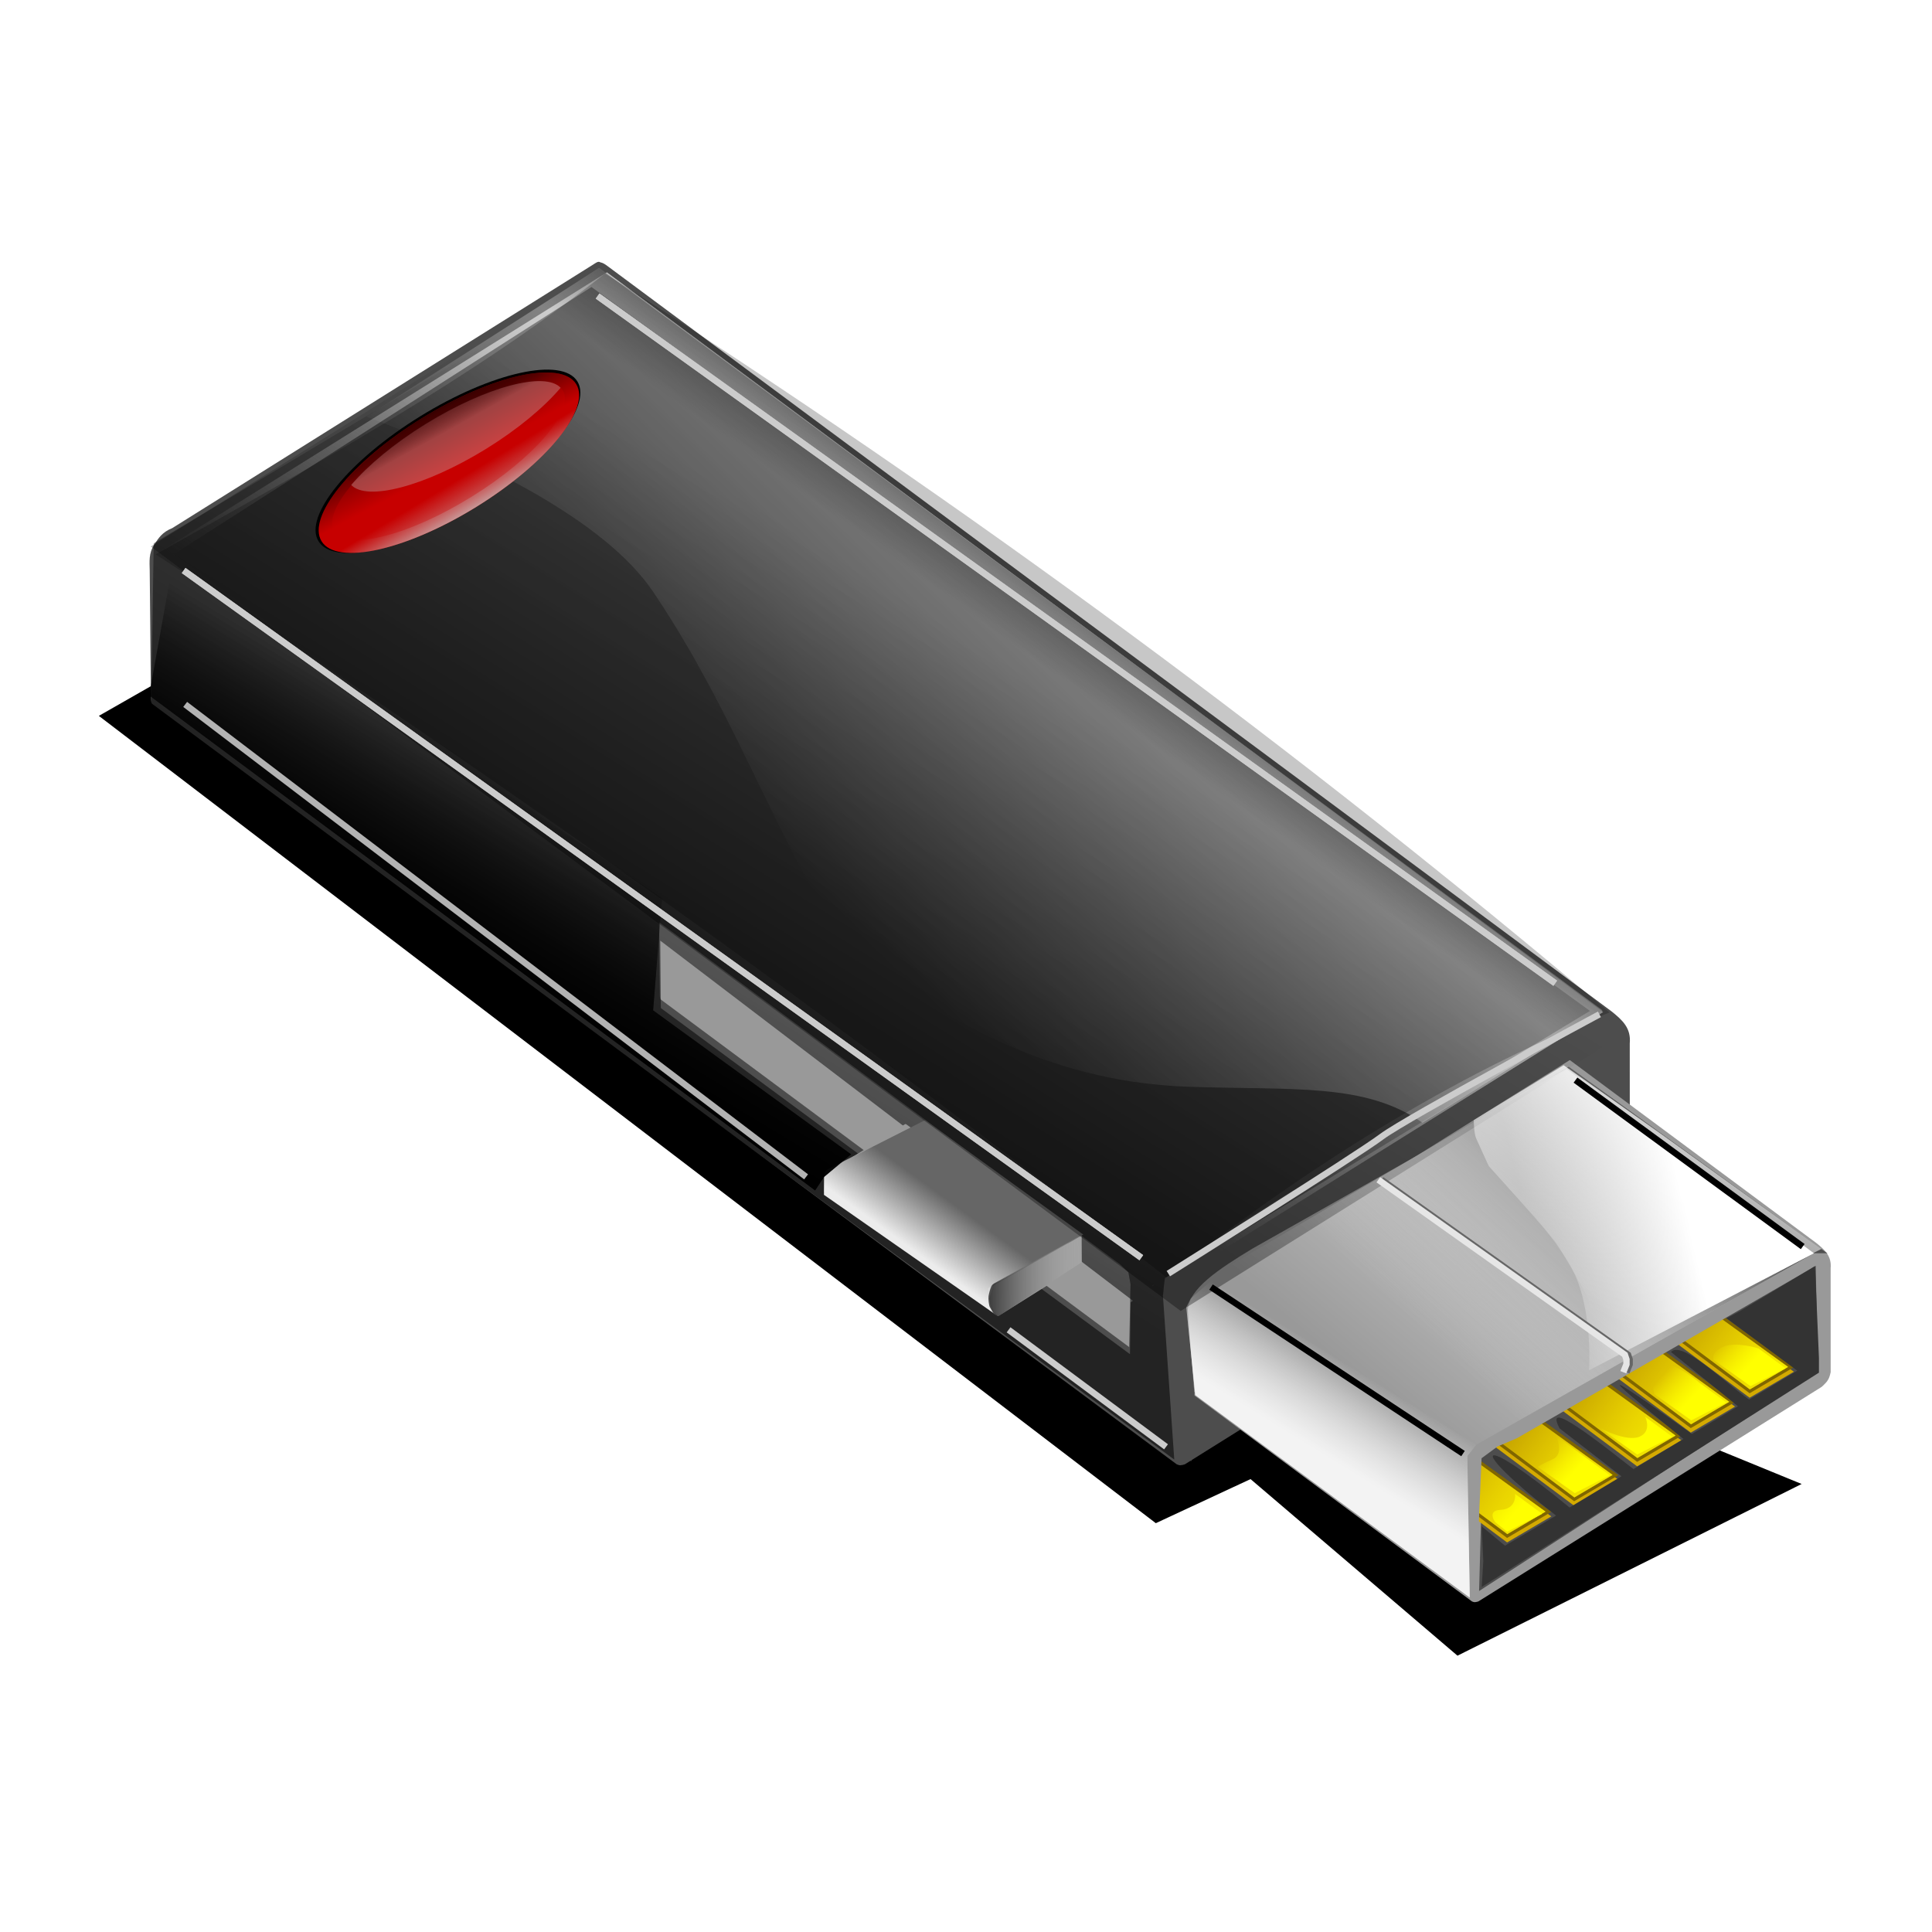 <?xml version="1.0" encoding="UTF-8" standalone="no"?>
<!-- Created with Inkscape (http://www.inkscape.org/) -->

<svg
   xmlns:dc="http://purl.org/dc/elements/1.1/"
   xmlns:cc="http://creativecommons.org/ns#"
   xmlns:rdf="http://www.w3.org/1999/02/22-rdf-syntax-ns#"
   xmlns:svg="http://www.w3.org/2000/svg"
   xmlns="http://www.w3.org/2000/svg"
   xmlns:xlink="http://www.w3.org/1999/xlink"
   xmlns:sodipodi="http://sodipodi.sourceforge.net/DTD/sodipodi-0.dtd"
   xmlns:inkscape="http://www.inkscape.org/namespaces/inkscape"
   version="1.1"
   width="494"
   height="494"
   id="svg2"
   inkscape:version="0.48.3.1 r9886"
   sodipodi:docname="ic_settings_usb.svg"
   inkscape:export-filename="/home/kedzie/Development/git/VirtualBox-Manager/VBoxManager/res/drawable-mdpi/ic_settings_usb.png"
   inkscape:export-xdpi="5.8299999"
   inkscape:export-ydpi="5.8299999">
  <sodipodi:namedview
     pagecolor="#ffffff"
     bordercolor="#666666"
     borderopacity="1"
     objecttolerance="10"
     gridtolerance="10"
     guidetolerance="10"
     inkscape:pageopacity="0"
     inkscape:pageshadow="2"
     inkscape:window-width="879"
     inkscape:window-height="848"
     id="namedview284"
     showgrid="false"
     inkscape:zoom="0.96"
     inkscape:cx="251.80415"
     inkscape:cy="194.91611"
     inkscape:window-x="751"
     inkscape:window-y="27"
     inkscape:window-maximized="0"
     inkscape:current-layer="svg2" />
  <defs
     id="defs4">
    <linearGradient
       id="linearGradient4605">
      <stop
         id="stop4607"
         style="stop-color:#ffff00;stop-opacity:1"
         offset="0" />
      <stop
         id="stop4609"
         style="stop-color:#ffff00;stop-opacity:0"
         offset="1" />
    </linearGradient>
    <linearGradient
       id="linearGradient4595">
      <stop
         id="stop4597"
         style="stop-color:#ffffff;stop-opacity:1"
         offset="0" />
      <stop
         id="stop4599"
         style="stop-color:#ffffff;stop-opacity:0"
         offset="1" />
    </linearGradient>
    <linearGradient
       id="linearGradient3307">
      <stop
         id="stop3309"
         style="stop-color:#550000;stop-opacity:1"
         offset="0" />
      <stop
         id="stop3311"
         style="stop-color:#550000;stop-opacity:0"
         offset="1" />
    </linearGradient>
    <linearGradient
       id="linearGradient3278">
      <stop
         id="stop3280"
         style="stop-color:#ffffff;stop-opacity:1"
         offset="0" />
      <stop
         id="stop3282"
         style="stop-color:#ffffff;stop-opacity:0"
         offset="1" />
    </linearGradient>
    <linearGradient
       id="linearGradient3268">
      <stop
         id="stop3270"
         style="stop-color:#000000;stop-opacity:1"
         offset="0" />
      <stop
         id="stop3272"
         style="stop-color:#000000;stop-opacity:0"
         offset="1" />
    </linearGradient>
    <linearGradient
       id="linearGradient3250">
      <stop
         id="stop3252"
         style="stop-color:#000000;stop-opacity:1"
         offset="0" />
      <stop
         id="stop3254"
         style="stop-color:#000000;stop-opacity:0"
         offset="1" />
    </linearGradient>
    <linearGradient
       id="linearGradient3237">
      <stop
         id="stop3239"
         style="stop-color:#ffffff;stop-opacity:1"
         offset="0" />
      <stop
         id="stop3241"
         style="stop-color:#ffffff;stop-opacity:0"
         offset="1" />
    </linearGradient>
    <linearGradient
       id="linearGradient3225">
      <stop
         id="stop3227"
         style="stop-color:#000000;stop-opacity:1"
         offset="0" />
      <stop
         id="stop3229"
         style="stop-color:#000000;stop-opacity:0"
         offset="1" />
    </linearGradient>
    <linearGradient
       id="linearGradient3201">
      <stop
         id="stop3203"
         style="stop-color:#000000;stop-opacity:1"
         offset="0" />
      <stop
         id="stop3205"
         style="stop-color:#000000;stop-opacity:0"
         offset="1" />
    </linearGradient>
    <linearGradient
       id="linearGradient3189">
      <stop
         id="stop3191"
         style="stop-color:#ffffff;stop-opacity:1"
         offset="0" />
      <stop
         id="stop3193"
         style="stop-color:#ffffff;stop-opacity:0"
         offset="1" />
    </linearGradient>
    <linearGradient
       id="linearGradient3176">
      <stop
         id="stop3178"
         style="stop-color:#000000;stop-opacity:1"
         offset="0" />
      <stop
         id="stop3182"
         style="stop-color:#7f7f7f;stop-opacity:0.498"
         offset="0.501" />
      <stop
         id="stop3180"
         style="stop-color:#ffffff;stop-opacity:0"
         offset="1" />
    </linearGradient>
    <linearGradient
       id="linearGradient3158">
      <stop
         id="stop3160"
         style="stop-color:#ffffff;stop-opacity:1"
         offset="0" />
      <stop
         id="stop3162"
         style="stop-color:#ffffff;stop-opacity:0"
         offset="1" />
    </linearGradient>
    <linearGradient
       id="linearGradient3148">
      <stop
         id="stop3150"
         style="stop-color:#000000;stop-opacity:1"
         offset="0" />
      <stop
         id="stop3152"
         style="stop-color:#ffffff;stop-opacity:0"
         offset="1" />
    </linearGradient>
    <linearGradient
       id="linearGradient3138">
      <stop
         id="stop3140"
         style="stop-color:#ececec;stop-opacity:1"
         offset="0" />
      <stop
         id="stop3142"
         style="stop-color:#ececec;stop-opacity:0"
         offset="1" />
    </linearGradient>
    <linearGradient
       id="linearGradient3124">
      <stop
         id="stop3126"
         style="stop-color:#000000;stop-opacity:1"
         offset="0" />
      <stop
         id="stop3128"
         style="stop-color:#000000;stop-opacity:0"
         offset="1" />
    </linearGradient>
    <linearGradient
       id="linearGradient3105">
      <stop
         id="stop3107"
         style="stop-color:#cccccc;stop-opacity:1"
         offset="0" />
      <stop
         id="stop3109"
         style="stop-color:#cccccc;stop-opacity:0"
         offset="1" />
    </linearGradient>
    <linearGradient
       id="linearGradient3029">
      <stop
         id="stop3031"
         style="stop-color:#ffff00;stop-opacity:1"
         offset="0" />
      <stop
         id="stop3033"
         style="stop-color:#ffff00;stop-opacity:0"
         offset="1" />
    </linearGradient>
    <linearGradient
       id="linearGradient3017">
      <stop
         id="stop3019"
         style="stop-color:#d4aa00;stop-opacity:1"
         offset="0" />
      <stop
         id="stop3021"
         style="stop-color:#d4aa00;stop-opacity:0"
         offset="1" />
    </linearGradient>
    <filter
       color-interpolation-filters="sRGB"
       id="filter4111">
      <feGaussianBlur
         stdDeviation="1.032"
         id="feGaussianBlur4113" />
    </filter>
    <filter
       color-interpolation-filters="sRGB"
       id="filter4155">
      <feGaussianBlur
         stdDeviation="0.978"
         id="feGaussianBlur4157" />
    </filter>
    <filter
       color-interpolation-filters="sRGB"
       id="filter4318">
      <feGaussianBlur
         stdDeviation="5.851"
         id="feGaussianBlur4320" />
    </filter>
    <filter
       color-interpolation-filters="sRGB"
       id="filter4330">
      <feGaussianBlur
         stdDeviation="3.366"
         id="feGaussianBlur4332" />
    </filter>
    <filter
       color-interpolation-filters="sRGB"
       id="filter4356">
      <feGaussianBlur
         stdDeviation="1.683"
         id="feGaussianBlur4358" />
    </filter>
    <filter
       color-interpolation-filters="sRGB"
       id="filter4408">
      <feGaussianBlur
         stdDeviation="3.366"
         id="feGaussianBlur4410" />
    </filter>
    <filter
       color-interpolation-filters="sRGB"
       id="filter4635">
      <feGaussianBlur
         stdDeviation="1.292"
         id="feGaussianBlur4637" />
    </filter>
    <filter
       color-interpolation-filters="sRGB"
       id="filter4697">
      <feGaussianBlur
         stdDeviation="1.289"
         id="feGaussianBlur4699" />
    </filter>
    <filter
       color-interpolation-filters="sRGB"
       id="filter4715">
      <feGaussianBlur
         stdDeviation="0.431"
         id="feGaussianBlur4717" />
    </filter>
    <filter
       x="-0.089"
       y="-0.137"
       width="1.178"
       height="1.275"
       color-interpolation-filters="sRGB"
       id="filter4753">
      <feGaussianBlur
         stdDeviation="1.336"
         id="feGaussianBlur4755" />
    </filter>
    <filter
       color-interpolation-filters="sRGB"
       id="filter4769">
      <feGaussianBlur
         stdDeviation="0.814"
         id="feGaussianBlur4771" />
    </filter>
    <linearGradient
       x1="429.921"
       y1="560.216"
       x2="395.626"
       y2="535.821"
       id="linearGradient4990"
       xlink:href="#linearGradient3017"
       gradientUnits="userSpaceOnUse" />
    <linearGradient
       x1="440.174"
       y1="568.348"
       x2="418.607"
       y2="553.852"
       id="linearGradient4992"
       xlink:href="#linearGradient3029"
       gradientUnits="userSpaceOnUse" />
    <linearGradient
       x1="429.921"
       y1="560.216"
       x2="395.626"
       y2="535.821"
       id="linearGradient4994"
       xlink:href="#linearGradient3017"
       gradientUnits="userSpaceOnUse" />
    <linearGradient
       x1="440.174"
       y1="568.348"
       x2="418.607"
       y2="553.852"
       id="linearGradient4996"
       xlink:href="#linearGradient3029"
       gradientUnits="userSpaceOnUse" />
    <linearGradient
       x1="429.921"
       y1="560.216"
       x2="395.626"
       y2="535.821"
       id="linearGradient4998"
       xlink:href="#linearGradient3017"
       gradientUnits="userSpaceOnUse" />
    <linearGradient
       x1="440.174"
       y1="568.348"
       x2="418.607"
       y2="553.852"
       id="linearGradient5000"
       xlink:href="#linearGradient3029"
       gradientUnits="userSpaceOnUse" />
    <linearGradient
       x1="429.921"
       y1="560.216"
       x2="395.626"
       y2="535.821"
       id="linearGradient5002"
       xlink:href="#linearGradient3017"
       gradientUnits="userSpaceOnUse" />
    <linearGradient
       x1="440.174"
       y1="568.348"
       x2="418.607"
       y2="553.852"
       id="linearGradient5004"
       xlink:href="#linearGradient3029"
       gradientUnits="userSpaceOnUse" />
    <linearGradient
       x1="429.921"
       y1="560.216"
       x2="395.626"
       y2="535.821"
       id="linearGradient5006"
       xlink:href="#linearGradient3017"
       gradientUnits="userSpaceOnUse" />
    <linearGradient
       x1="440.174"
       y1="568.348"
       x2="418.607"
       y2="553.852"
       id="linearGradient5008"
       xlink:href="#linearGradient3029"
       gradientUnits="userSpaceOnUse" />
    <linearGradient
       x1="570.627"
       y1="132.621"
       x2="578.697"
       y2="253.657"
       id="linearGradient5010"
       xlink:href="#linearGradient3105"
       gradientUnits="userSpaceOnUse" />
    <linearGradient
       x1="570.627"
       y1="132.621"
       x2="578.697"
       y2="253.657"
       id="linearGradient5012"
       xlink:href="#linearGradient3105"
       gradientUnits="userSpaceOnUse" />
    <linearGradient
       x1="560.749"
       y1="276.88"
       x2="552.879"
       y2="190.426"
       id="linearGradient5014"
       xlink:href="#linearGradient3124"
       gradientUnits="userSpaceOnUse" />
    <linearGradient
       x1="297.692"
       y1="541.831"
       x2="303.349"
       y2="534.053"
       id="linearGradient5016"
       xlink:href="#linearGradient3138"
       gradientUnits="userSpaceOnUse" />
    <linearGradient
       x1="307.188"
       y1="545.612"
       x2="329.5"
       y2="545.8"
       id="linearGradient5018"
       xlink:href="#linearGradient3148"
       gradientUnits="userSpaceOnUse" />
    <linearGradient
       x1="423.557"
       y1="506.476"
       x2="373.352"
       y2="566.58"
       id="linearGradient5020"
       xlink:href="#linearGradient3158"
       gradientUnits="userSpaceOnUse" />
    <linearGradient
       x1="365.928"
       y1="576.479"
       x2="373.352"
       y2="564.458"
       id="linearGradient5022"
       xlink:href="#linearGradient3158"
       gradientUnits="userSpaceOnUse" />
    <linearGradient
       x1="365.928"
       y1="576.479"
       x2="373.352"
       y2="564.458"
       id="linearGradient5024"
       xlink:href="#linearGradient3158"
       gradientUnits="userSpaceOnUse" />
    <linearGradient
       x1="419.314"
       y1="525.568"
       x2="385.373"
       y2="561.63"
       id="linearGradient5026"
       xlink:href="#linearGradient3176"
       gradientUnits="userSpaceOnUse" />
    <linearGradient
       x1="363.453"
       y1="396.874"
       x2="280.014"
       y2="483.141"
       id="linearGradient5028"
       xlink:href="#linearGradient3189"
       gradientUnits="userSpaceOnUse" />
    <linearGradient
       x1="345.068"
       y1="435.058"
       x2="328.805"
       y2="457.685"
       id="linearGradient5030"
       xlink:href="#linearGradient3201"
       gradientUnits="userSpaceOnUse" />
    <linearGradient
       x1="207.182"
       y1="489.505"
       x2="223.446"
       y2="462.635"
       id="linearGradient5032"
       xlink:href="#linearGradient3225"
       gradientUnits="userSpaceOnUse" />
    <linearGradient
       x1="207.182"
       y1="489.505"
       x2="223.446"
       y2="462.635"
       id="linearGradient5034"
       xlink:href="#linearGradient3225"
       gradientUnits="userSpaceOnUse" />
    <linearGradient
       x1="418.607"
       y1="529.103"
       x2="394.566"
       y2="534.76"
       id="linearGradient5036"
       xlink:href="#linearGradient3237"
       gradientUnits="userSpaceOnUse" />
    <linearGradient
       x1="603.657"
       y1="255.613"
       x2="597.366"
       y2="187.957"
       id="linearGradient5038"
       xlink:href="#linearGradient3250"
       gradientUnits="userSpaceOnUse" />
    <linearGradient
       x1="67.408"
       y1="335.033"
       x2="62.57"
       y2="371.145"
       id="linearGradient5040"
       xlink:href="#linearGradient3268"
       gradientUnits="userSpaceOnUse" />
    <linearGradient
       x1="63.45"
       y1="399.33"
       x2="63.89"
       y2="378.192"
       id="linearGradient5042"
       xlink:href="#linearGradient3278"
       gradientUnits="userSpaceOnUse" />
    <linearGradient
       x1="32.527"
       y1="306.011"
       x2="32.173"
       y2="313.789"
       id="linearGradient5044"
       xlink:href="#linearGradient3307"
       gradientUnits="userSpaceOnUse" />
    <linearGradient
       x1="32.527"
       y1="306.011"
       x2="32.173"
       y2="313.789"
       id="linearGradient5046"
       xlink:href="#linearGradient3307"
       gradientUnits="userSpaceOnUse" />
    <linearGradient
       x1="401.125"
       y1="501.362"
       x2="383.5"
       y2="540.237"
       id="linearGradient5048"
       xlink:href="#linearGradient4595"
       gradientUnits="userSpaceOnUse" />
    <linearGradient
       x1="419.75"
       y1="553.112"
       x2="415.5"
       y2="549.112"
       id="linearGradient5050"
       xlink:href="#linearGradient4605"
       gradientUnits="userSpaceOnUse" />
    <linearGradient
       x1="419.75"
       y1="553.112"
       x2="415.5"
       y2="549.112"
       id="linearGradient5052"
       xlink:href="#linearGradient4605"
       gradientUnits="userSpaceOnUse"
       gradientTransform="translate(-9.312,5.375)" />
    <linearGradient
       x1="419.75"
       y1="553.112"
       x2="415.5"
       y2="549.112"
       id="linearGradient5054"
       xlink:href="#linearGradient4605"
       gradientUnits="userSpaceOnUse"
       gradientTransform="translate(-17.812,10.75)" />
    <linearGradient
       x1="419.75"
       y1="553.112"
       x2="415.5"
       y2="549.112"
       id="linearGradient5056"
       xlink:href="#linearGradient4605"
       gradientUnits="userSpaceOnUse"
       gradientTransform="translate(-27.625,16.812)" />
    <linearGradient
       x1="420.688"
       y1="553.862"
       x2="415.5"
       y2="549.112"
       id="linearGradient5058"
       xlink:href="#linearGradient4605"
       gradientUnits="userSpaceOnUse"
       gradientTransform="translate(-38.25,22.875)" />
    <linearGradient
       x1="429.921"
       y1="560.216"
       x2="395.626"
       y2="535.821"
       id="linearGradient3527"
       xlink:href="#linearGradient3017"
       gradientUnits="userSpaceOnUse" />
    <linearGradient
       x1="440.174"
       y1="568.348"
       x2="418.607"
       y2="553.852"
       id="linearGradient3529"
       xlink:href="#linearGradient3029"
       gradientUnits="userSpaceOnUse" />
    <linearGradient
       x1="429.921"
       y1="560.216"
       x2="395.626"
       y2="535.821"
       id="linearGradient3531"
       xlink:href="#linearGradient3017"
       gradientUnits="userSpaceOnUse" />
    <linearGradient
       x1="440.174"
       y1="568.348"
       x2="418.607"
       y2="553.852"
       id="linearGradient3533"
       xlink:href="#linearGradient3029"
       gradientUnits="userSpaceOnUse" />
    <linearGradient
       x1="429.921"
       y1="560.216"
       x2="395.626"
       y2="535.821"
       id="linearGradient3535"
       xlink:href="#linearGradient3017"
       gradientUnits="userSpaceOnUse" />
    <linearGradient
       x1="440.174"
       y1="568.348"
       x2="418.607"
       y2="553.852"
       id="linearGradient3537"
       xlink:href="#linearGradient3029"
       gradientUnits="userSpaceOnUse" />
    <linearGradient
       x1="429.921"
       y1="560.216"
       x2="395.626"
       y2="535.821"
       id="linearGradient3539"
       xlink:href="#linearGradient3017"
       gradientUnits="userSpaceOnUse" />
    <linearGradient
       x1="440.174"
       y1="568.348"
       x2="418.607"
       y2="553.852"
       id="linearGradient3541"
       xlink:href="#linearGradient3029"
       gradientUnits="userSpaceOnUse" />
    <linearGradient
       x1="429.921"
       y1="560.216"
       x2="395.626"
       y2="535.821"
       id="linearGradient3543"
       xlink:href="#linearGradient3017"
       gradientUnits="userSpaceOnUse" />
    <linearGradient
       x1="440.174"
       y1="568.348"
       x2="418.607"
       y2="553.852"
       id="linearGradient3545"
       xlink:href="#linearGradient3029"
       gradientUnits="userSpaceOnUse" />
    <linearGradient
       x1="570.627"
       y1="132.621"
       x2="578.697"
       y2="253.657"
       id="linearGradient3547"
       xlink:href="#linearGradient3105"
       gradientUnits="userSpaceOnUse" />
    <linearGradient
       x1="570.627"
       y1="132.621"
       x2="578.697"
       y2="253.657"
       id="linearGradient3549"
       xlink:href="#linearGradient3105"
       gradientUnits="userSpaceOnUse" />
    <linearGradient
       x1="560.749"
       y1="276.88"
       x2="552.879"
       y2="190.426"
       id="linearGradient3551"
       xlink:href="#linearGradient3124"
       gradientUnits="userSpaceOnUse" />
    <linearGradient
       x1="297.692"
       y1="541.831"
       x2="303.349"
       y2="534.053"
       id="linearGradient3553"
       xlink:href="#linearGradient3138"
       gradientUnits="userSpaceOnUse" />
    <linearGradient
       x1="307.188"
       y1="545.612"
       x2="329.5"
       y2="545.8"
       id="linearGradient3555"
       xlink:href="#linearGradient3148"
       gradientUnits="userSpaceOnUse" />
    <linearGradient
       x1="423.557"
       y1="506.476"
       x2="373.352"
       y2="566.58"
       id="linearGradient3557"
       xlink:href="#linearGradient3158"
       gradientUnits="userSpaceOnUse" />
    <linearGradient
       x1="365.928"
       y1="576.479"
       x2="373.352"
       y2="564.458"
       id="linearGradient3559"
       xlink:href="#linearGradient3158"
       gradientUnits="userSpaceOnUse" />
    <linearGradient
       x1="365.928"
       y1="576.479"
       x2="373.352"
       y2="564.458"
       id="linearGradient3561"
       xlink:href="#linearGradient3158"
       gradientUnits="userSpaceOnUse" />
    <linearGradient
       x1="419.314"
       y1="525.568"
       x2="385.373"
       y2="561.63"
       id="linearGradient3563"
       xlink:href="#linearGradient3176"
       gradientUnits="userSpaceOnUse" />
    <linearGradient
       x1="363.453"
       y1="396.874"
       x2="280.014"
       y2="483.141"
       id="linearGradient3565"
       xlink:href="#linearGradient3189"
       gradientUnits="userSpaceOnUse" />
    <linearGradient
       x1="345.068"
       y1="435.058"
       x2="328.805"
       y2="457.685"
       id="linearGradient3567"
       xlink:href="#linearGradient3201"
       gradientUnits="userSpaceOnUse" />
    <linearGradient
       x1="207.182"
       y1="489.505"
       x2="223.446"
       y2="462.635"
       id="linearGradient3569"
       xlink:href="#linearGradient3225"
       gradientUnits="userSpaceOnUse" />
    <linearGradient
       x1="207.182"
       y1="489.505"
       x2="223.446"
       y2="462.635"
       id="linearGradient3571"
       xlink:href="#linearGradient3225"
       gradientUnits="userSpaceOnUse" />
    <linearGradient
       x1="418.607"
       y1="529.103"
       x2="394.566"
       y2="534.76"
       id="linearGradient3573"
       xlink:href="#linearGradient3237"
       gradientUnits="userSpaceOnUse" />
    <linearGradient
       x1="603.657"
       y1="255.613"
       x2="597.366"
       y2="187.957"
       id="linearGradient3575"
       xlink:href="#linearGradient3250"
       gradientUnits="userSpaceOnUse" />
    <linearGradient
       x1="67.408"
       y1="335.033"
       x2="62.57"
       y2="371.145"
       id="linearGradient3577"
       xlink:href="#linearGradient3268"
       gradientUnits="userSpaceOnUse" />
    <linearGradient
       x1="63.45"
       y1="399.33"
       x2="63.89"
       y2="378.192"
       id="linearGradient3579"
       xlink:href="#linearGradient3278"
       gradientUnits="userSpaceOnUse" />
    <linearGradient
       x1="32.527"
       y1="306.011"
       x2="32.173"
       y2="313.789"
       id="linearGradient3581"
       xlink:href="#linearGradient3307"
       gradientUnits="userSpaceOnUse" />
    <linearGradient
       x1="32.527"
       y1="306.011"
       x2="32.173"
       y2="313.789"
       id="linearGradient3583"
       xlink:href="#linearGradient3307"
       gradientUnits="userSpaceOnUse" />
    <linearGradient
       x1="420.688"
       y1="553.862"
       x2="415.5"
       y2="549.112"
       id="linearGradient3607"
       xlink:href="#linearGradient4605"
       gradientUnits="userSpaceOnUse"
       gradientTransform="translate(-38.25,22.875)" />
    <linearGradient
       x1="419.75"
       y1="553.112"
       x2="415.5"
       y2="549.112"
       id="linearGradient3610"
       xlink:href="#linearGradient4605"
       gradientUnits="userSpaceOnUse"
       gradientTransform="translate(-27.625,16.812)" />
    <linearGradient
       x1="419.75"
       y1="553.112"
       x2="415.5"
       y2="549.112"
       id="linearGradient3613"
       xlink:href="#linearGradient4605"
       gradientUnits="userSpaceOnUse"
       gradientTransform="translate(-17.812,10.75)" />
    <linearGradient
       x1="419.75"
       y1="553.112"
       x2="415.5"
       y2="549.112"
       id="linearGradient3616"
       xlink:href="#linearGradient4605"
       gradientUnits="userSpaceOnUse"
       gradientTransform="translate(-9.312,5.375)" />
    <linearGradient
       x1="419.75"
       y1="553.112"
       x2="415.5"
       y2="549.112"
       id="linearGradient3619"
       xlink:href="#linearGradient4605"
       gradientUnits="userSpaceOnUse" />
    <linearGradient
       x1="401.125"
       y1="501.362"
       x2="383.5"
       y2="540.237"
       id="linearGradient3622"
       xlink:href="#linearGradient4595"
       gradientUnits="userSpaceOnUse" />
    <linearGradient
       x1="429.921"
       y1="560.216"
       x2="395.626"
       y2="535.821"
       id="linearGradient3806"
       xlink:href="#linearGradient3017"
       gradientUnits="userSpaceOnUse" />
    <linearGradient
       x1="440.174"
       y1="568.348"
       x2="418.607"
       y2="553.852"
       id="linearGradient3808"
       xlink:href="#linearGradient3029"
       gradientUnits="userSpaceOnUse" />
    <linearGradient
       x1="429.921"
       y1="560.216"
       x2="395.626"
       y2="535.821"
       id="linearGradient3810"
       xlink:href="#linearGradient3017"
       gradientUnits="userSpaceOnUse" />
    <linearGradient
       x1="440.174"
       y1="568.348"
       x2="418.607"
       y2="553.852"
       id="linearGradient3812"
       xlink:href="#linearGradient3029"
       gradientUnits="userSpaceOnUse" />
    <linearGradient
       x1="429.921"
       y1="560.216"
       x2="395.626"
       y2="535.821"
       id="linearGradient3814"
       xlink:href="#linearGradient3017"
       gradientUnits="userSpaceOnUse" />
    <linearGradient
       x1="440.174"
       y1="568.348"
       x2="418.607"
       y2="553.852"
       id="linearGradient3816"
       xlink:href="#linearGradient3029"
       gradientUnits="userSpaceOnUse" />
    <linearGradient
       x1="429.921"
       y1="560.216"
       x2="395.626"
       y2="535.821"
       id="linearGradient3818"
       xlink:href="#linearGradient3017"
       gradientUnits="userSpaceOnUse" />
    <linearGradient
       x1="440.174"
       y1="568.348"
       x2="418.607"
       y2="553.852"
       id="linearGradient3820"
       xlink:href="#linearGradient3029"
       gradientUnits="userSpaceOnUse" />
    <linearGradient
       x1="429.921"
       y1="560.216"
       x2="395.626"
       y2="535.821"
       id="linearGradient3822"
       xlink:href="#linearGradient3017"
       gradientUnits="userSpaceOnUse" />
    <linearGradient
       x1="440.174"
       y1="568.348"
       x2="418.607"
       y2="553.852"
       id="linearGradient3824"
       xlink:href="#linearGradient3029"
       gradientUnits="userSpaceOnUse" />
    <linearGradient
       x1="570.627"
       y1="132.621"
       x2="578.697"
       y2="253.657"
       id="linearGradient3826"
       xlink:href="#linearGradient3105"
       gradientUnits="userSpaceOnUse" />
    <linearGradient
       x1="570.627"
       y1="132.621"
       x2="578.697"
       y2="253.657"
       id="linearGradient3828"
       xlink:href="#linearGradient3105"
       gradientUnits="userSpaceOnUse" />
    <linearGradient
       x1="560.749"
       y1="276.88"
       x2="552.879"
       y2="190.426"
       id="linearGradient3830"
       xlink:href="#linearGradient3124"
       gradientUnits="userSpaceOnUse" />
    <linearGradient
       x1="297.692"
       y1="541.831"
       x2="303.349"
       y2="534.053"
       id="linearGradient3832"
       xlink:href="#linearGradient3138"
       gradientUnits="userSpaceOnUse" />
    <linearGradient
       x1="307.188"
       y1="545.612"
       x2="329.5"
       y2="545.8"
       id="linearGradient3834"
       xlink:href="#linearGradient3148"
       gradientUnits="userSpaceOnUse" />
    <linearGradient
       x1="423.557"
       y1="506.476"
       x2="373.352"
       y2="566.58"
       id="linearGradient3836"
       xlink:href="#linearGradient3158"
       gradientUnits="userSpaceOnUse" />
    <linearGradient
       x1="365.928"
       y1="576.479"
       x2="373.352"
       y2="564.458"
       id="linearGradient3838"
       xlink:href="#linearGradient3158"
       gradientUnits="userSpaceOnUse" />
    <linearGradient
       x1="365.928"
       y1="576.479"
       x2="373.352"
       y2="564.458"
       id="linearGradient3840"
       xlink:href="#linearGradient3158"
       gradientUnits="userSpaceOnUse" />
    <linearGradient
       x1="419.314"
       y1="525.568"
       x2="385.373"
       y2="561.63"
       id="linearGradient3842"
       xlink:href="#linearGradient3176"
       gradientUnits="userSpaceOnUse" />
    <linearGradient
       x1="363.453"
       y1="396.874"
       x2="280.014"
       y2="483.141"
       id="linearGradient3844"
       xlink:href="#linearGradient3189"
       gradientUnits="userSpaceOnUse" />
    <linearGradient
       x1="345.068"
       y1="435.058"
       x2="328.805"
       y2="457.685"
       id="linearGradient3846"
       xlink:href="#linearGradient3201"
       gradientUnits="userSpaceOnUse" />
    <linearGradient
       x1="207.182"
       y1="489.505"
       x2="223.446"
       y2="462.635"
       id="linearGradient3848"
       xlink:href="#linearGradient3225"
       gradientUnits="userSpaceOnUse" />
    <linearGradient
       x1="207.182"
       y1="489.505"
       x2="223.446"
       y2="462.635"
       id="linearGradient3850"
       xlink:href="#linearGradient3225"
       gradientUnits="userSpaceOnUse" />
    <linearGradient
       x1="418.607"
       y1="529.103"
       x2="394.566"
       y2="534.76"
       id="linearGradient3852"
       xlink:href="#linearGradient3237"
       gradientUnits="userSpaceOnUse" />
    <linearGradient
       x1="603.657"
       y1="255.613"
       x2="597.366"
       y2="187.957"
       id="linearGradient3854"
       xlink:href="#linearGradient3250"
       gradientUnits="userSpaceOnUse" />
    <linearGradient
       x1="67.408"
       y1="335.033"
       x2="62.57"
       y2="371.145"
       id="linearGradient3856"
       xlink:href="#linearGradient3268"
       gradientUnits="userSpaceOnUse" />
    <linearGradient
       x1="63.45"
       y1="399.33"
       x2="63.89"
       y2="378.192"
       id="linearGradient3858"
       xlink:href="#linearGradient3278"
       gradientUnits="userSpaceOnUse" />
    <linearGradient
       x1="32.527"
       y1="306.011"
       x2="32.173"
       y2="313.789"
       id="linearGradient3860"
       xlink:href="#linearGradient3307"
       gradientUnits="userSpaceOnUse" />
    <linearGradient
       x1="32.527"
       y1="306.011"
       x2="32.173"
       y2="313.789"
       id="linearGradient3862"
       xlink:href="#linearGradient3307"
       gradientUnits="userSpaceOnUse" />
    <linearGradient
       x1="401.125"
       y1="501.362"
       x2="383.5"
       y2="540.237"
       id="linearGradient3864"
       xlink:href="#linearGradient4595"
       gradientUnits="userSpaceOnUse" />
    <linearGradient
       x1="419.75"
       y1="553.112"
       x2="415.5"
       y2="549.112"
       id="linearGradient3866"
       xlink:href="#linearGradient4605"
       gradientUnits="userSpaceOnUse" />
    <linearGradient
       x1="419.75"
       y1="553.112"
       x2="415.5"
       y2="549.112"
       id="linearGradient3868"
       xlink:href="#linearGradient4605"
       gradientUnits="userSpaceOnUse"
       gradientTransform="translate(-9.312,5.375)" />
    <linearGradient
       x1="419.75"
       y1="553.112"
       x2="415.5"
       y2="549.112"
       id="linearGradient3870"
       xlink:href="#linearGradient4605"
       gradientUnits="userSpaceOnUse"
       gradientTransform="translate(-17.812,10.75)" />
    <linearGradient
       x1="419.75"
       y1="553.112"
       x2="415.5"
       y2="549.112"
       id="linearGradient3872"
       xlink:href="#linearGradient4605"
       gradientUnits="userSpaceOnUse"
       gradientTransform="translate(-27.625,16.812)" />
    <linearGradient
       x1="420.688"
       y1="553.862"
       x2="415.5"
       y2="549.112"
       id="linearGradient3874"
       xlink:href="#linearGradient4605"
       gradientUnits="userSpaceOnUse"
       gradientTransform="translate(-38.25,22.875)" />
    <linearGradient
       inkscape:collect="always"
       xlink:href="#linearGradient3105"
       id="linearGradient3411"
       gradientUnits="userSpaceOnUse"
       x1="570.627"
       y1="132.621"
       x2="578.697"
       y2="253.657" />
    <linearGradient
       inkscape:collect="always"
       xlink:href="#linearGradient3105"
       id="linearGradient3413"
       gradientUnits="userSpaceOnUse"
       x1="570.627"
       y1="132.621"
       x2="578.697"
       y2="253.657" />
    <linearGradient
       inkscape:collect="always"
       xlink:href="#linearGradient3124"
       id="linearGradient3415"
       gradientUnits="userSpaceOnUse"
       x1="560.749"
       y1="276.88"
       x2="552.879"
       y2="190.426" />
    <linearGradient
       inkscape:collect="always"
       xlink:href="#linearGradient3201"
       id="linearGradient3417"
       gradientUnits="userSpaceOnUse"
       x1="345.068"
       y1="435.058"
       x2="328.805"
       y2="457.685" />
    <linearGradient
       inkscape:collect="always"
       xlink:href="#linearGradient3250"
       id="linearGradient3419"
       gradientUnits="userSpaceOnUse"
       x1="603.657"
       y1="255.613"
       x2="597.366"
       y2="187.957" />
  </defs>
  <g
     id="g3709"
     transform="matrix(1.627,0,0,1.627,-234.514,-551.887)">
    <g
       id="g4412"
       transform="translate(-11.314,-7.071)">
      <path
         inkscape:connector-curvature="0"
         style="fill:#000000;stroke:#000000;stroke-width:1px;stroke-linecap:butt;stroke-linejoin:miter;stroke-opacity:1;filter:url(#filter4318)"
         id="path4300"
         transform="matrix(0.958,0,0,0.981,13.354,9.156)"
         d="m 428.507,575.772 14.142,5.657 -55.154,26.87 -33.941,-28.284 -15.556,7.071 -172.534,-128.693 73.539,-41.012 z" />
      <g
         id="g4188">
        <path
           inkscape:connector-curvature="0"
           style="fill:#4d4d4d;fill-opacity:1;stroke:none"
           id="rect2989"
           transform="matrix(0.803,0.596,-0.848,0.53,0,0)"
           d="m 517.938,195.969 201.093,0.273 c 0.052,0.004 0.398,1.204 0.476,1.857 l 0.011,80.326 c -0.043,0.19 -0.124,0.388 -0.275,0.6 -0.064,0.089 -0.235,0.161 -0.455,0.227 l -200.553,0 -0.124,-0.048 -0.122,-0.076 z m -22.759,-21.662 c 0.248,-0.162 0.521,-0.19 0.919,-0.209 l 196.798,0.013 c 2.258,0.095 4.124,0.314 6.167,2.501 l 18.807,17.804 c 0.544,0.688 1.007,1.356 1.173,1.872 l -22.633,61.094 22.425,21.725 -200.845,0.018 -0.221,-0.16 -0.233,-0.187 -18.563,-17.349 c -1.255,-1.172 -2.61,-2.232 -3.321,-4.016 -0.524,-1.22 -1.066,-2.432 -0.74,-3.995 l -0.07,-78.084 c -6.9e-4,-0.412 -0.096,-1.024 0.337,-1.026 z" />
        <path
           inkscape:connector-curvature="0"
           style="fill:#999999;fill-opacity:1;stroke:none"
           id="path2995"
           d="m 315.001,468.261 127.663,94.982 c 0.03,0.026 -0.555,0.693 -0.944,1.003 l -53.923,33.701 c -0.155,0.059 -0.34,0.104 -0.578,0.122 -0.1,0.007 -0.258,-0.043 -0.441,-0.119 L 259.274,503.338 l -0.046,-0.079 -0.026,-0.09 z m 0.074,-19.824 c 0.266,0.049 0.459,0.166 0.725,0.346 l 125.108,92.846 c 1.372,1.105 2.411,2.077 2.242,3.958 l 0.003,16.34 c -0.116,0.545 -0.27,1.044 -0.511,1.339 l -55.408,14.951 -0.329,19.692 -127.702,-94.742 -0.033,-0.171 -0.022,-0.188 -0.153,-16.035 c -0.011,-1.084 -0.161,-2.168 0.585,-3.251 0.486,-0.759 0.955,-1.523 2.212,-2.025 l 52.381,-32.789 c 0.276,-0.173 0.627,-0.475 0.903,-0.271 z" />
        <path
           inkscape:connector-curvature="0"
           style="fill:#4d4d4d;fill-opacity:1;stroke:none"
           id="rect2997"
           transform="matrix(0.803,0.596,-0.848,0.53,0,0)"
           d="m 496.975,175.579 199.115,0 0,77.357 0.398,2.682 1.987,0.364 21.173,21.373 -10.92,1.479 -19.855,-19.347 -1.896,-1.399 -1.893,-0.24 -188.109,0 z" />
        <path
           inkscape:connector-curvature="0"
           style="fill:#4d4d4d;fill-opacity:1;stroke:none"
           id="rect3002"
           transform="matrix(0.803,0.596,-0.848,0.53,0,0)"
           d="m 698.318,187.616 48.511,-0.223 16.061,14.809 1.089,63.805 -15.996,-15.735 -49.14,-0.219 12.342,10.17 2.392,-58.136 z" />
        <g
           id="g3085"
           transform="translate(-38.648,21.854)">
          <path
             inkscape:connector-curvature="0"
             style="fill:#806600;stroke:#d4aa00;stroke-width:1px;stroke-linecap:butt;stroke-linejoin:miter;stroke-opacity:1"
             id="path3087"
             d="m 398.808,535.114 38.184,27.577 -6.01,3.536 -37.477,-27.931 z" />
          <path
             inkscape:connector-curvature="0"
             style="fill:#806600;stroke:#806600;stroke-width:1px;stroke-linecap:butt;stroke-linejoin:miter;stroke-opacity:1"
             id="path3089"
             d="m 398.808,534.406 38.184,27.577 -6.01,3.536 -37.477,-27.931 z" />
          <path
             inkscape:connector-curvature="0"
             style="fill:url(#linearGradient3806);fill-opacity:1;stroke:none"
             id="path3091"
             d="m 398.808,534.406 38.184,27.577 -6.01,3.536 -37.477,-27.931 z" />
          <path
             inkscape:connector-curvature="0"
             style="fill:url(#linearGradient3808);fill-opacity:1;stroke:none"
             id="path3093"
             d="m 398.808,534.406 38.184,27.577 -6.01,3.536 -37.477,-27.931 z" />
        </g>
        <g
           id="g3037"
           transform="translate(-0.53,-0.884)">
          <path
             inkscape:connector-curvature="0"
             style="fill:#806600;stroke:#d4aa00;stroke-width:1px;stroke-linecap:butt;stroke-linejoin:miter;stroke-opacity:1"
             id="path3011"
             d="m 398.808,535.114 38.184,27.577 -6.01,3.536 -37.477,-27.931 z" />
          <path
             inkscape:connector-curvature="0"
             style="fill:#806600;stroke:#806600;stroke-width:1px;stroke-linecap:butt;stroke-linejoin:miter;stroke-opacity:1"
             id="path3013"
             d="m 398.808,534.406 38.184,27.577 -6.01,3.536 -37.477,-27.931 z" />
          <path
             inkscape:connector-curvature="0"
             style="fill:url(#linearGradient3810);fill-opacity:1;stroke:none"
             id="path3015"
             d="m 398.808,534.406 38.184,27.577 -6.01,3.536 -37.477,-27.931 z" />
          <path
             inkscape:connector-curvature="0"
             style="fill:url(#linearGradient3812);fill-opacity:1;stroke:none"
             id="path3027"
             d="m 398.808,534.406 38.184,27.577 -6.01,3.536 -37.477,-27.931 z" />
        </g>
        <g
           id="g3043"
           transform="translate(-9.778,4.596)">
          <path
             inkscape:connector-curvature="0"
             style="fill:#806600;stroke:#d4aa00;stroke-width:1px;stroke-linecap:butt;stroke-linejoin:miter;stroke-opacity:1"
             id="path3045"
             d="m 398.808,535.114 38.184,27.577 -6.01,3.536 -37.477,-27.931 z" />
          <path
             inkscape:connector-curvature="0"
             style="fill:#806600;stroke:#806600;stroke-width:1px;stroke-linecap:butt;stroke-linejoin:miter;stroke-opacity:1"
             id="path3047"
             d="m 398.808,534.406 38.184,27.577 -6.01,3.536 -37.477,-27.931 z" />
          <path
             inkscape:connector-curvature="0"
             style="fill:url(#linearGradient3814);fill-opacity:1;stroke:none"
             id="path3049"
             d="m 398.808,534.406 38.184,27.577 -6.01,3.536 -37.477,-27.931 z" />
          <path
             inkscape:connector-curvature="0"
             style="fill:url(#linearGradient3816);fill-opacity:1;stroke:none"
             id="path3051"
             d="m 398.808,534.406 38.184,27.577 -6.01,3.536 -37.477,-27.931 z" />
        </g>
        <g
           id="g3057"
           transform="translate(-18.208,9.899)">
          <path
             inkscape:connector-curvature="0"
             style="fill:#806600;stroke:#d4aa00;stroke-width:1px;stroke-linecap:butt;stroke-linejoin:miter;stroke-opacity:1"
             id="path3059"
             d="m 398.808,535.114 38.184,27.577 -6.01,3.536 -37.477,-27.931 z" />
          <path
             inkscape:connector-curvature="0"
             style="fill:#806600;stroke:#806600;stroke-width:1px;stroke-linecap:butt;stroke-linejoin:miter;stroke-opacity:1"
             id="path3061"
             d="m 398.808,534.406 38.184,27.577 -6.01,3.536 -37.477,-27.931 z" />
          <path
             inkscape:connector-curvature="0"
             style="fill:url(#linearGradient3818);fill-opacity:1;stroke:none"
             id="path3063"
             d="m 398.808,534.406 38.184,27.577 -6.01,3.536 -37.477,-27.931 z" />
          <path
             inkscape:connector-curvature="0"
             style="fill:url(#linearGradient3820);fill-opacity:1;stroke:none"
             id="path3065"
             d="m 398.808,534.406 38.184,27.577 -6.01,3.536 -37.477,-27.931 z" />
        </g>
        <g
           id="g3071"
           transform="translate(-28.107,16.087)">
          <path
             inkscape:connector-curvature="0"
             style="fill:#806600;stroke:#d4aa00;stroke-width:1px;stroke-linecap:butt;stroke-linejoin:miter;stroke-opacity:1"
             id="path3073"
             d="m 398.808,535.114 38.184,27.577 -6.01,3.536 -37.477,-27.931 z" />
          <path
             inkscape:connector-curvature="0"
             style="fill:#806600;stroke:#806600;stroke-width:1px;stroke-linecap:butt;stroke-linejoin:miter;stroke-opacity:1"
             id="path3075"
             d="m 398.808,534.406 38.184,27.577 -6.01,3.536 -37.477,-27.931 z" />
          <path
             inkscape:connector-curvature="0"
             style="fill:url(#linearGradient3822);fill-opacity:1;stroke:none"
             id="path3077"
             d="m 398.808,534.406 38.184,27.577 -6.01,3.536 -37.477,-27.931 z" />
          <path
             inkscape:connector-curvature="0"
             style="fill:url(#linearGradient3824);fill-opacity:1;stroke:none"
             id="path3079"
             d="m 398.808,534.406 38.184,27.577 -6.01,3.536 -37.477,-27.931 z" />
        </g>
        <path
           inkscape:connector-curvature="0"
           style="fill:#999999;fill-opacity:1;stroke:none"
           id="path3005"
           d="m 401.764,514.699 40.212,29.377 0.091,0.422 -48.199,27.795 -3.069,1.309 -2.506,1.844 -0.593,13.856 -44.567,-24.279 -1.011,-12.796 c 0.102,-3.384 4.801,-6.476 10.184,-9.737 l 3.27,-1.847 45.911,-25.932 z" />
        <path
           inkscape:connector-curvature="0"
           style="fill:url(#linearGradient3411);fill-opacity:1;stroke:none"
           id="rect3103"
           transform="matrix(0.803,0.596,-0.848,0.53,0,0)"
           d="m 497.194,175.018 195.007,0.04 0,83.283 -195.007,-0.04 z" />
        <path
           inkscape:connector-curvature="0"
           style="fill:url(#linearGradient3413);fill-opacity:1;stroke:none"
           id="path3116"
           transform="matrix(0.803,0.596,-0.848,0.53,0,0)"
           d="m 497.194,175.018 195.007,0.04 0,83.283 -195.007,-0.04 z" />
        <path
           inkscape:connector-curvature="0"
           style="fill:#4d4d4d;fill-opacity:1;stroke:none"
           id="rect3118"
           transform="matrix(0.803,0.596,-0.848,0.53,0,0)"
           d="m 497.903,178.546 192.954,-2.322 -1.209,77.97 -190.86,2.636 z" />
        <path
           inkscape:connector-curvature="0"
           style="opacity:0.55;fill:url(#linearGradient3415);fill-opacity:1;stroke:none"
           id="path3122"
           transform="matrix(0.803,0.596,-0.848,0.53,0,0)"
           d="m 497.194,175.018 195.007,0.04 -1.157,82.383 1.698,4.066 -95.115,-1.28 9.695,9.082 91.519,-0.283 -7.353,-7.083 -0.651,-7.118 c 0.434,0.75 2.145,2.403 2.521,2.903 l 24.526,21.125 -199.168,1.01 -23.288,-22.527 z" />
        <g
           id="g3132"
           transform="translate(71.25,-16.75)">
          <path
             inkscape:connector-curvature="0"
             style="fill:#999999;fill-opacity:1;stroke:none"
             id="path2999"
             d="m 226.523,543.68 25.709,19.127 c 0.006,0.005 -0.112,0.14 -0.19,0.202 l -10.859,6.787 c -0.031,0.012 -0.068,0.021 -0.116,0.025 -0.02,10e-4 -0.052,-0.009 -0.089,-0.024 l -25.676,-19.053 -0.009,-0.016 -0.005,-0.018 z m 0.015,-3.992 c 0.054,0.01 0.092,0.034 0.146,0.07 l 25.194,18.697 c 0.714,-0.246 2.361,-1.488 2.327,-1.109 l 6.1e-4,3.978 c -0.023,0.11 -1.929,1.429 -1.978,1.488 l -11.158,3.011 -0.066,3.966 -25.716,-19.079 -0.007,-0.034 -0.005,-0.038 -0.031,-3.229 c -0.002,-0.218 -0.032,-0.436 0.118,-0.655 0.098,-0.153 0.192,-0.307 0.445,-0.408 l 10.548,-6.603 c 0.056,-0.035 0.126,-0.096 0.182,-0.055 z" />
          <path
             inkscape:connector-curvature="0"
             style="fill:#666666;stroke:none"
             id="path3009"
             d="m 213.849,547.208 0.274,-0.303 15.471,-7.846 24.852,17.988 -14.96,8.468 c 0.24,1.618 0.28,3.364 1.514,4.346 l -27.323,-19.549 -0.013,-2.668 z" />
        </g>
        <path
           inkscape:connector-curvature="0"
           style="fill:url(#linearGradient3832);fill-opacity:1;stroke:none"
           id="path3136"
           d="m 300.874,522.916 c -0.378,0.131 -0.766,0.272 -1.163,0.422 -0.468,0.177 -0.949,0.367 -1.442,0.569 -0.658,0.269 -1.338,0.56 -2.036,0.869 -0.483,0.214 -0.974,0.437 -1.474,0.667 -0.539,0.249 -1.087,0.507 -1.643,0.774 -0.602,0.289 -1.214,0.587 -1.834,0.894 -0.576,0.285 -1.16,0.578 -1.75,0.877 -0.396,0.201 -0.795,0.405 -1.197,0.611 -0.485,0.249 -0.973,0.502 -1.465,0.758 -0.449,0.234 -0.9,0.47 -1.354,0.709 -0.174,0.091 -0.222,0.277 -0.397,0.369 l -0.133,0.443 -0.044,3.175 27.388,19.098 c -1.186,-0.715 -1.219,-1.785 -1.358,-2.822 l 0.509,-2.134 1.035,-0.564 1.244,-0.677 1.332,-0.725 1.376,-0.749 1.446,-0.787 1.599,-0.87 1.695,-0.923 1.337,-0.892 c 0.788,0.205 1.51,-0.092 1.638,-0.727 l 1.263,-0.687 z" />
        <path
           inkscape:connector-curvature="0"
           style="fill:url(#linearGradient3834);fill-opacity:1;stroke:none"
           id="path3146"
           d="m 325.312,540.425 -13.438,7.438 c 0,0 -0.438,0.188 -0.625,0.562 -0.188,0.375 -0.375,1.125 -0.438,1.562 -0.062,0.438 0.062,1.438 0.188,1.688 0.125,0.25 0.688,1.188 0.688,1.188 l 0.688,0.25 13.125,-8.5 z" />
        <path
           inkscape:connector-curvature="0"
           style="fill:url(#linearGradient3836);fill-opacity:1;stroke:none"
           id="path3156"
           d="m 401.99,513.9 40.659,29.345 -2.121,0 -53.033,30.052 -1.414,1.768 0,1.414 0.354,20.86 -43.134,-31.82 -1.414,-13.789 0.707,-1.414 2.475,-2.121 3.889,-3.182 z" />
        <path
           inkscape:connector-curvature="0"
           style="opacity:0.66;fill:url(#linearGradient3838);fill-opacity:1;stroke:none"
           id="path3166"
           d="m 401.99,513.9 40.659,29.345 -2.121,0 -53.033,30.052 -1.414,1.768 0,1.414 0.354,20.86 -43.134,-31.82 -1.414,-13.789 0.707,-1.414 2.475,-2.121 3.889,-3.182 z" />
        <path
           inkscape:connector-curvature="0"
           style="opacity:0.66;fill:url(#linearGradient3840);fill-opacity:1;stroke:none"
           id="path3170"
           d="m 401.99,513.9 40.659,29.345 -2.121,0 -53.033,30.052 -1.414,1.768 0,1.414 0.354,20.86 -43.134,-31.82 -1.414,-13.789 0.707,-1.414 2.475,-2.121 3.889,-3.182 z" />
        <path
           inkscape:connector-curvature="0"
           style="opacity:0.66;fill:url(#linearGradient3842);fill-opacity:1;stroke:none"
           id="path3172"
           d="m 401.99,513.9 40.659,29.345 -2.121,0 -53.033,30.052 -1.414,1.768 0,1.414 0.354,20.86 -43.134,-31.82 -1.414,-13.789 0.707,-1.414 2.475,-2.121 3.889,-3.182 z" />
        <path
           inkscape:connector-curvature="0"
           style="fill:url(#linearGradient3844);fill-opacity:1;stroke:none"
           id="path3184"
           d="m 249.602,388.381 -36.562,23.375 c 18.211,6.817 37.417,16.229 45.062,27.531 16.263,24.042 23.335,51.64 36.062,60.125 12.728,8.485 27.556,16.949 48.062,17.656 16.375,0.565 27.806,-0.663 36.781,5.656 l 28.281,-17.656 -157.688,-116.688 z" />
        <path
           inkscape:connector-curvature="0"
           style="fill:url(#linearGradient3417);fill-opacity:1;stroke:none"
           id="path3199"
           d="m 249.602,388.381 -36.562,23.375 c 18.211,6.817 37.417,16.229 45.062,27.531 16.263,24.042 23.335,51.64 36.062,60.125 12.728,8.485 27.556,16.949 48.062,17.656 16.375,0.565 27.806,-0.663 36.781,5.656 l 28.281,-17.656 -157.688,-116.688 z" />
        <path
           inkscape:connector-curvature="0"
           style="fill:url(#linearGradient3848);fill-opacity:1;stroke:none"
           id="path3223"
           d="m 182.434,435.765 77.075,51.619 -1.414,17.678 31.113,22.627 -4.243,3.536 -1.414,2.121 -104.652,-77.782 z" />
        <path
           inkscape:connector-curvature="0"
           style="fill:url(#linearGradient3850);fill-opacity:1;stroke:none"
           id="path3233"
           d="m 182.434,435.765 77.075,51.619 -1.414,17.678 31.113,22.627 -4.243,3.536 -1.414,2.121 -104.652,-77.782 z" />
        <path
           inkscape:connector-curvature="0"
           style="fill:url(#linearGradient3852);fill-opacity:1;stroke:none"
           id="path3235"
           d="m 401.637,514.254 38.891,28.991 -35.355,18.385 c 0,0 0.707,-9.899 -2.828,-16.263 -3.536,-6.364 -12.728,-15.556 -12.728,-15.556 l -8.485,-4.243 z" />
        <path
           inkscape:connector-curvature="0"
           style="opacity:0.33;fill:url(#linearGradient3419);fill-opacity:1;stroke:none"
           id="rect3248"
           transform="matrix(0.803,0.596,-0.848,0.53,0,0)"
           d="m 495.624,174.782 201.569,0 0,83.283 -201.569,0 z" />
        <g
           id="g4115"
           transform="matrix(0.345,-0.213,0.213,0.345,148.347,312.329)">
          <path
             inkscape:connector-curvature="0"
             style="fill:#000000;fill-opacity:1;stroke:none;filter:url(#filter4111)"
             id="path4099"
             transform="matrix(1.635,0,0,0.817,-74.7,22.399)"
             d="m 96.874,368.943 c 0,13.864 -16.146,25.102 -36.062,25.102 -19.917,0 -36.062,-11.239 -36.062,-25.102 0,-13.864 16.146,-25.102 36.062,-25.102 19.917,0 36.062,11.239 36.062,25.102 z" />
          <path
             inkscape:connector-curvature="0"
             style="fill:#ff0000;fill-opacity:1;stroke:none"
             id="path3260"
             transform="matrix(1.608,0,0,0.803,-73.026,28.202)"
             d="m 96.874,368.943 c 0,13.864 -16.146,25.102 -36.062,25.102 -19.917,0 -36.062,-11.239 -36.062,-25.102 0,-13.864 16.146,-25.102 36.062,-25.102 19.917,0 36.062,11.239 36.062,25.102 z" />
          <path
             inkscape:connector-curvature="0"
             style="fill:url(#linearGradient3856);fill-opacity:1;stroke:none"
             id="path3266"
             transform="matrix(1.608,0,0,0.803,-73.026,28.202)"
             d="m 96.874,368.943 c 0,13.864 -16.146,25.102 -36.062,25.102 -19.917,0 -36.062,-11.239 -36.062,-25.102 0,-13.864 16.146,-25.102 36.062,-25.102 19.917,0 36.062,11.239 36.062,25.102 z" />
          <path
             inkscape:connector-curvature="0"
             style="fill:url(#linearGradient3858);fill-opacity:1;stroke:none"
             id="path3276"
             transform="matrix(1.608,0,0,0.803,-73.026,28.202)"
             d="m 96.874,368.943 c 0,13.864 -16.146,25.102 -36.062,25.102 -19.917,0 -36.062,-11.239 -36.062,-25.102 0,-13.864 16.146,-25.102 36.062,-25.102 19.917,0 36.062,11.239 36.062,25.102 z" />
          <path
             inkscape:connector-curvature="0"
             style="opacity:0.33;fill:#ff0000;fill-opacity:1;stroke:none"
             id="path3286"
             transform="matrix(1.441,0,0,0.662,-62.537,79.458)"
             d="m 96.874,368.943 c 0,13.864 -16.146,25.102 -36.062,25.102 -19.917,0 -36.062,-11.239 -36.062,-25.102 0,-13.864 16.146,-25.102 36.062,-25.102 19.917,0 36.062,11.239 36.062,25.102 z" />
          <path
             inkscape:connector-curvature="0"
             style="opacity:0.33;fill:#ffffff;fill-opacity:1;stroke:none"
             id="path3288"
             d="m 25.022,306.938 c -14.483,0 -27.575,1.913 -37,4.969 1.735,8.676 24.271,15.562 51.844,15.562 14.483,0 27.575,-1.913 37,-4.969 -1.737,-8.675 -24.273,-15.562 -51.844,-15.562 z" />
          <path
             inkscape:connector-curvature="0"
             style="opacity:0.33;fill:url(#linearGradient3860);fill-opacity:1;stroke:none"
             id="path3293"
             d="m 23.81,305.218 c -14.215,0 -26.888,1.681 -36.139,3.802 1.703,6.021 23.734,9.916 50.796,9.916 14.215,0 26.977,-0.797 36.227,-2.918 -1.705,-6.02 -23.824,-10.8 -50.884,-10.8 z" />
          <path
             inkscape:connector-curvature="0"
             style="opacity:0.33;fill:url(#linearGradient3862);fill-opacity:1;stroke:none"
             id="path3315"
             d="m 23.898,304.688 c -14.215,0 -26.888,2.211 -36.139,4.332 1.703,6.021 23.645,9.916 50.708,9.916 14.215,0 27.065,-0.974 36.315,-3.095 -1.705,-6.02 -23.824,-11.154 -50.884,-11.154 z" />
        </g>
        <path
           inkscape:connector-curvature="0"
           style="opacity:0.22;fill:#000000;fill-opacity:1;stroke:none"
           id="rect2987"
           transform="matrix(0.803,0.596,-0.848,0.53,0,0)"
           d="m 497.18,175.349 c 66.082,-5.186 131.235,-5.127 195.648,-0.89 -4.488,21.615 -5.416,47.967 -1.708,80.486 -63.072,-1.729 -127.531,-0.851 -193.94,3.687 1.473,-27.884 3.109,-55.662 0,-83.283 z" />
      </g>
    </g>
    <path
       inkscape:connector-curvature="0"
       style="fill:#333333;stroke:none"
       id="path4545"
       d="m 377.25,584.55 -0.26,-5.48 3.663,3.047 8.028,-4.725 c -14.479,-11.296 -12.595,-13.427 2.122,-1.275 l 8.158,-4.903 -9.734,-7.535 c -1.768,-3.424 1.229,-1.823 11.617,6.404 l 7.864,-4.727 c -8.486,-6.908 -18.061,-14.627 1.323,-0.795 l 7.239,-4.351 -10.465,-8.484 -0.098,8.4e-4 c 1.581,-1.935 7.668,4.015 12.308,7.434 l 7.57,-4.55 -11.113,-8.225 2.005,-1.059 11.906,-7.149 0.616,14.436 0,2.312 -53,33.688 z" />
    <path
       inkscape:connector-curvature="0"
       style="fill:none;stroke:#666666;stroke-width:1px;stroke-linecap:butt;stroke-linejoin:miter;stroke-opacity:1"
       id="path4547"
       d="m 361.25,524.612 38.75,27.5 0.25,0.75 0,0.75 -0.5,1.25" />
    <path
       inkscape:connector-curvature="0"
       style="fill:none;stroke:#e6e6e6;stroke-width:1px;stroke-linecap:butt;stroke-linejoin:miter;stroke-opacity:1"
       id="path4549"
       d="m 360.75,524.612 38.75,27.5 0.25,0.75 0,0.75 -0.5,1.25" />
    <path
       inkscape:connector-curvature="0"
       style="fill:url(#linearGradient3864);fill-opacity:1;stroke:none"
       id="path4593"
       d="m 378.125,522.487 c 0,0 10,11 10.875,12.5 0.875,1.5 4.875,8 4.875,8.875 0,0.875 0,10.25 0,10.25 l 36.5,-18.625 -25.25,-18.125 -15.25,-10.75 -14.125,8.625 c 0,0 0,2 0.375,2.875 0.375,0.875 2,4.375 2,4.375 z" />
    <path
       inkscape:connector-curvature="0"
       style="fill:url(#linearGradient3866);fill-opacity:1;stroke:none"
       id="path4603"
       d="m 420.5,551.112 c 0,0 -3.562,-1.125 -5.562,-0.25 -2,0.875 -1.5,2.062 -1.5,2.062 l 5.812,4.125 5.5,-2.812 z" />
    <path
       inkscape:connector-curvature="0"
       style="fill:url(#linearGradient3868);fill-opacity:1;stroke:none"
       id="path4613"
       d="m 411.188,556.487 c 0,0 -4.062,-3.562 -6.062,-2.688 -2,0.875 -1,4.5 -1,4.5 l 5.812,4.125 5.5,-2.812 z" />
    <path
       inkscape:connector-curvature="0"
       style="fill:url(#linearGradient3870);fill-opacity:1;stroke:none"
       id="path4617"
       d="m 402.688,561.862 c 0,0 1.125,2.25 -0.875,3.125 -2,0.875 -6.188,-1.312 -6.188,-1.312 l 5.812,4.125 5.5,-2.812 z" />
    <path
       inkscape:connector-curvature="0"
       style="fill:url(#linearGradient3872);fill-opacity:1;stroke:none"
       id="path4621"
       d="m 388.625,564.8 c 0,0 1.5,2.875 -0.5,3.75 -2,0.875 -2.312,1.188 -2.312,1.188 l 5.812,4.125 5.5,-2.812 z" />
    <path
       inkscape:connector-curvature="0"
       style="fill:url(#linearGradient3874);fill-opacity:1;stroke:none"
       id="path4625"
       d="m 382.25,573.987 c 0,0 0.312,2.375 -2.312,2.5 -2.181,0.104 -0.812,1.938 -0.812,1.938 l 1.875,1.5 5.5,-2.812 z" />
    <path
       inkscape:connector-curvature="0"
       style="fill:none;stroke:#cccccc;stroke-width:1px;stroke-linecap:butt;stroke-linejoin:miter;stroke-opacity:1;filter:url(#filter4635)"
       id="path4629"
       d="m 173,428.862 150.5,108" />
    <path
       inkscape:connector-curvature="0"
       style="fill:none;stroke:#cccccc;stroke-width:1px;stroke-linecap:butt;stroke-linejoin:miter;stroke-opacity:1;filter:url(#filter4635)"
       id="path4681"
       d="m 173,428.862 150.5,108" />
    <path
       inkscape:connector-curvature="0"
       style="fill:none;stroke:#cccccc;stroke-width:1px;stroke-linecap:butt;stroke-linejoin:miter;stroke-opacity:1;filter:url(#filter4635)"
       id="path4683"
       d="m 238.054,385.729 150.5,108" />
    <path
       inkscape:connector-curvature="0"
       style="fill:none;stroke:#cccccc;stroke-width:1px;stroke-linecap:butt;stroke-linejoin:miter;stroke-opacity:1;filter:url(#filter4635)"
       id="path4685"
       d="m 238.054,385.729 150.5,108" />
    <path
       inkscape:connector-curvature="0"
       style="fill:none;stroke:#b3b3b3;stroke-width:1px;stroke-linecap:butt;stroke-linejoin:miter;stroke-opacity:1;filter:url(#filter4697)"
       id="path4687"
       d="m 173.241,449.907 97.581,74.246" />
    <path
       inkscape:connector-curvature="0"
       style="fill:none;stroke:#cccccc;stroke-width:1px;stroke-linecap:butt;stroke-linejoin:miter;stroke-opacity:1;filter:url(#filter4715)"
       id="path4701"
       d="m 302.642,548.195 24.749,18.385 0,0" />
    <path
       inkscape:connector-curvature="0"
       style="fill:none;stroke:#000000;stroke-width:1px;stroke-linecap:butt;stroke-linejoin:miter;stroke-opacity:1;filter:url(#filter4753)"
       id="path4719"
       d="m 334.462,541.478 39.598,26.163" />
    <path
       inkscape:connector-curvature="0"
       style="fill:none;stroke:#000000;stroke-width:1px;stroke-linecap:butt;stroke-linejoin:miter;stroke-opacity:1;filter:url(#filter4753)"
       id="path4757"
       d="m 391.737,508.951 35.709,26.163" />
    <path
       inkscape:connector-curvature="0"
       style="fill:none;stroke:#cccccc;stroke-width:1px;stroke-linecap:butt;stroke-linejoin:miter;stroke-opacity:1;filter:url(#filter4769)"
       id="path4759"
       d="m 395.5,498.612 c 0,0 -30.25,16.25 -34.25,19.25 -4,3 -33.5,21.5 -33.5,21.5" />
  </g>
</svg>
